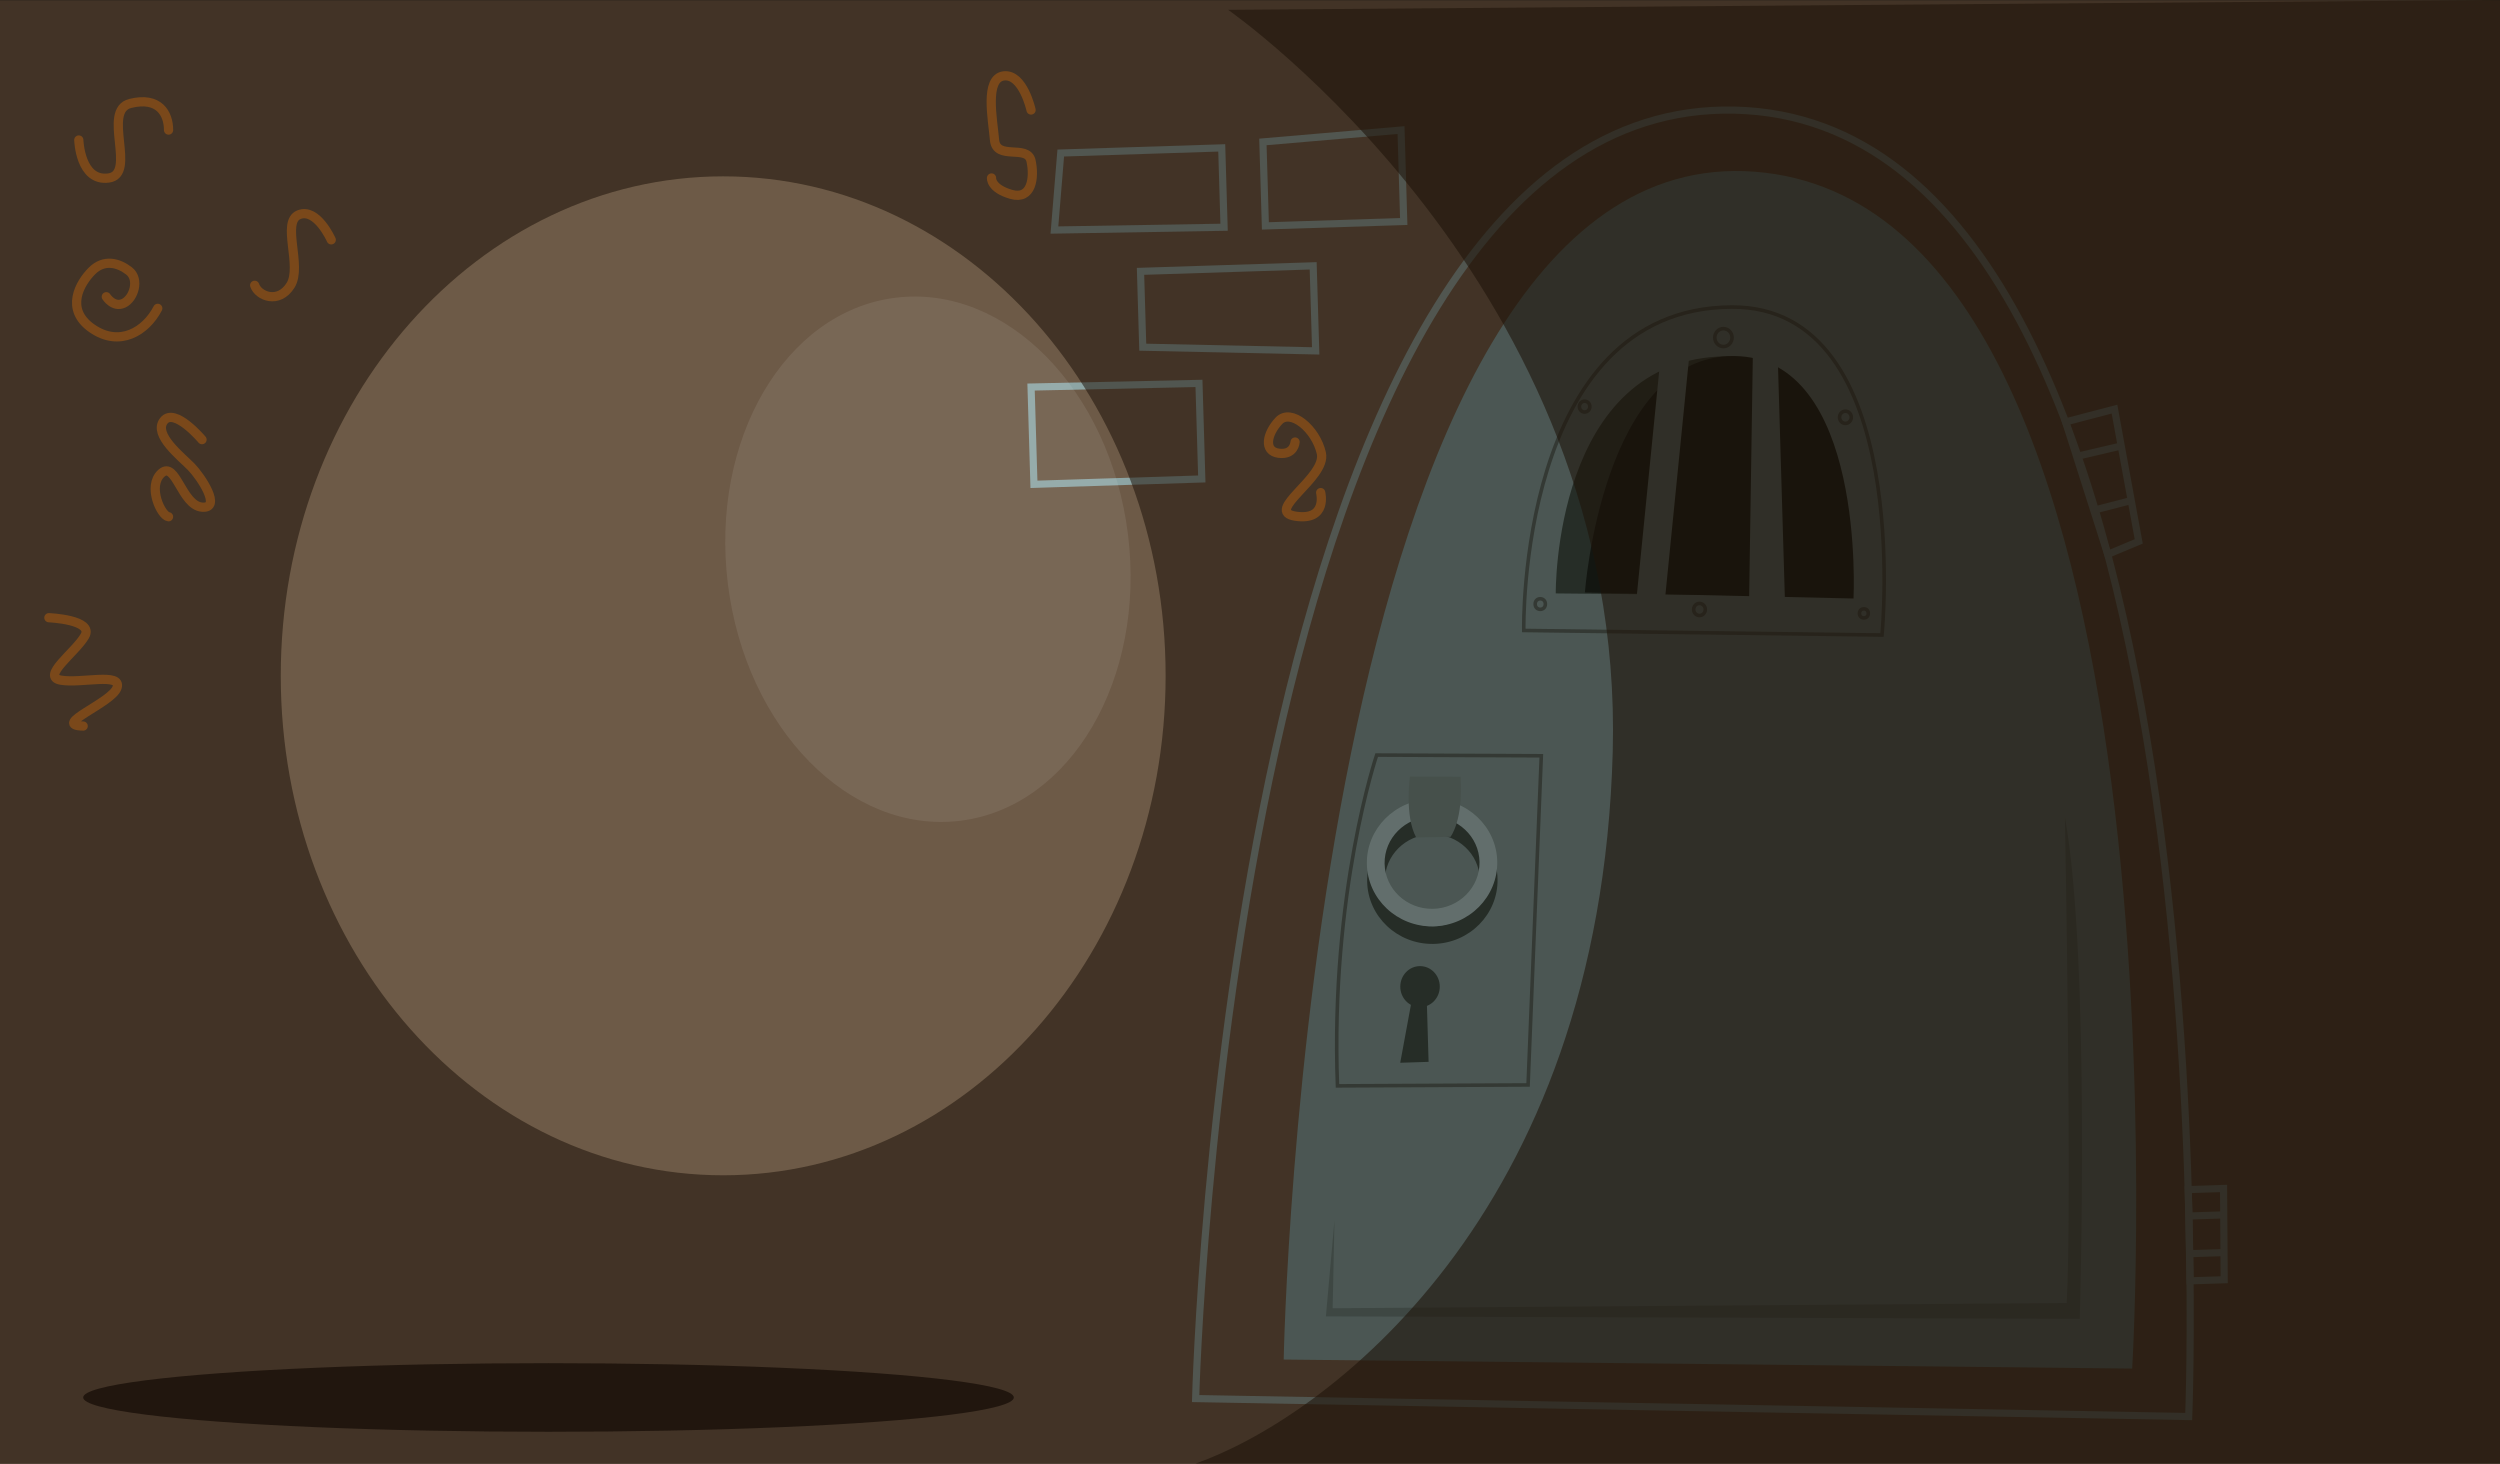<svg xmlns="http://www.w3.org/2000/svg" width="4068.46" height="2382.29" viewBox="0 0 4068.46 2382.29"><rect x="0" y="0" width="4068.46" height="2382.29" fill="#333333" stroke="none"/><defs><style>.cls-1{fill:#6d5a47;}.cls-2{fill:#80a6a9;}.cls-3,.cls-9{fill:#304c4b;}.cls-4{fill:#071a1a;}.cls-11,.cls-5,.cls-8{fill:none;stroke-miterlimit:10;}.cls-5{stroke:#4e6666;stroke-width:5.82px;}.cls-6{fill:#b3dbe1;}.cls-7{fill:#769899;}.cls-8{stroke:#8da5a4;stroke-width:11.65px;}.cls-9{opacity:0.34;}.cls-10{fill:#fff;opacity:0.08;}.cls-11{stroke:#e7882e;stroke-linecap:round;stroke-width:15px;}.cls-12,.cls-13{fill:#1e140a;}.cls-12{opacity:0.54;}.cls-13{opacity:0.58;}.cls-14{fill:#21160e;}</style></defs><g id="Layer_2" data-name="Layer 2"><g id="Layer_1-2" data-name="Layer 1"><rect class="cls-1" y="0.5" width="4068.46" height="2381.79"/><path class="cls-2" d="M2089.06,2212.52s37.09-1988.83,766.35-1933.09,614.46,1947.79,614.46,1947.79Z"/><path class="cls-3" d="M2531.8,965.71s-4.44-383,277.67-385.9c214.51-2.19,160.18,390.24,160.18,390.24Z"/><path class="cls-4" d="M2579.21,964.19s28.28-386.43,242.8-384.78S3016.38,974,3016.38,974Z"/><path class="cls-5" d="M2479.74,1026l583,7.43s52.47-535.17-244.67-533.77C2469.31,501.32,2479.74,1026,2479.74,1026Z"/><ellipse class="cls-5" cx="3033.22" cy="998.2" rx="7.18" ry="7.46"/><ellipse class="cls-5" cx="2804.66" cy="549.39" rx="14.04" ry="14.59"/><ellipse class="cls-5" cx="2506.61" cy="983.02" rx="8.29" ry="8.62"/><ellipse class="cls-5" cx="2765.7" cy="991.86" rx="9.48" ry="9.86"/><ellipse class="cls-5" cx="3003.2" cy="679.1" rx="9.57" ry="9.95"/><ellipse class="cls-5" cx="2578.79" cy="661.72" rx="8.52" ry="8.86"/><polygon class="cls-2" points="2701.01 595.52 2663.34 972.7 2709.41 976.53 2749.3 577.05 2701.01 595.52"/><polygon class="cls-2" points="2852.62 573.74 2846.53 972.15 2904.62 972.13 2893.29 589.03 2852.62 573.74"/><path class="cls-3" d="M2332.74,1536.11c-58.5,1-106.88-44.6-107.85-101.66s45.84-104.3,104.35-105.3,106.88,44.6,107.85,101.66S2391.25,1535.11,2332.74,1536.11Zm-3-178.42c-42.58.73-76.66,34.94-76,76.26s35.92,74.35,78.5,73.62,76.66-34.94,76-76.27S2372.3,1357,2329.72,1357.69Z"/><path class="cls-6" d="M2332.26,1507.57c-58.5,1-106.88-44.61-107.85-101.67s45.84-104.3,104.34-105.3,106.89,44.6,107.85,101.66S2390.76,1506.56,2332.26,1507.57Zm-3-178.42c-42.58.73-76.66,34.93-76,76.26s35.91,74.34,78.5,73.61,76.66-34.94,76-76.26S2371.82,1328.41,2329.24,1329.15Z"/><path class="cls-7" d="M2294.48,1263.87s-9,63.64,10.16,99l55.87-1s21.21-26.54,16.39-97.85Z"/><ellipse class="cls-3" cx="2310.94" cy="1605.64" rx="32.13" ry="33.4"/><polygon class="cls-3" points="2298.14 1624.29 2278.71 1729.52 2324.88 1728.04 2321.78 1623.54 2298.14 1624.29"/><path class="cls-5" d="M2240.38,1228.78s-75.63,223.29-63.81,538.34l310.2-1.5,21.53-535.69Z"/><path class="cls-8" d="M3561.88,2305.25,1945.75,2276s54-2115.85,877.32-2096.79S3561.88,2305.25,3561.88,2305.25Z"/><polygon class="cls-8" points="1726.26 249.04 1988.24 240.66 1992.06 369.8 1715.94 374.37 1726.26 249.04"/><polygon class="cls-8" points="1856.06 441.6 2137.03 432.61 2141.12 571.02 1859.71 565.01 1856.06 441.6"/><polygon class="cls-8" points="1951.18 623.94 1677.93 629.87 1682.62 788.18 1955.78 779.44 1951.18 623.94"/><polygon class="cls-8" points="2055.23 230.97 2059.27 367.65 2284.41 360.45 2280.01 211.68 2055.23 230.97"/><path class="cls-9" d="M2157.72,2142.26l1226.83,4s17.72-586.17-24.15-816.31c0,0,11.8,638.88,2.87,790.59L2168.76,2129l2.95-143.3Z"/><polygon class="cls-8" points="3361.49 686.62 3441.08 665.8 3480.52 881.06 3430.11 902.15 3361.49 686.62"/><line class="cls-8" x1="3380.51" y1="742.52" x2="3452.06" y2="725.73"/><line class="cls-8" x1="3410.42" y1="829.5" x2="3468.46" y2="814.51"/><polygon class="cls-8" points="3561.12 1935.92 3618.59 1934.09 3619.62 2082.64 3564.07 2084.42 3561.12 1935.92"/><line class="cls-8" x1="3618.89" y1="1977.09" x2="3562.39" y2="1978.9"/><line class="cls-8" x1="3619.31" y1="2038.4" x2="3564.2" y2="2040.16"/><ellipse class="cls-10" cx="1510.05" cy="910.22" rx="328.02" ry="428.82" transform="translate(-100.5 192.67) rotate(-7.07)"/><path class="cls-11" d="M128.23,227.85s2,68.27,48.68,61.82S165.22,180,212,168.34s62.31,16.59,62.31,43.34"/><path class="cls-11" d="M539.05,390.3s-23.36-52.57-52.57-40.88,5.85,83.72-13.63,114.87-52.57,17.52-58.41,0"/><path class="cls-11" d="M173,482.89s11.68,18.39,28.23,10.61,26.29-38.94,8.77-52.57-40.89-19.47-60.36,0-44.78,62.3,0,93.45,87.61,5,107.08-32.56"/><path class="cls-11" d="M1677.93,179s-13.07-59.37-44.44-55.48-18,70.37-15,104.31,53.43,6.67,59.4,33.93,1.23,64.25-32.42,54.52-31.88-26.65-31.88-26.65"/><path class="cls-11" d="M2149.25,801.66s11.68,46.2-40.89,38.41,50.89-62.79,42-102.46-49.78-73.48-69.25-52.68-25.31,49.51,0,52.68,26.47-18.26,26.47-18.26"/><path class="cls-11" d="M79.55,1005.25s74,3.07,58.42,29.92-72,65.94-38.94,71.71,99.29-12.83,91.51,12-108.41,61.51-55.18,62.66"/><path class="cls-11" d="M328.77,715.46s-44.78-53.28-62.3-30.53,29.21,58.8,44.78,74.84,50.62,68.36,17.52,65.57S286,749,262.6,770.18s0,69.71,11.66,70.77"/><path class="cls-12" d="M0,0V2381.79H4068.46V0ZM1176.91,1912.64c-397.66,0-720-363.9-720-812.8S779.25,287,1176.91,287s720,363.91,720,812.8S1574.57,1912.64,1176.91,1912.64Z"/><path class="cls-13" d="M1998.59,16s646.23,449,625.94,1207.14-471.44,1085.51-678.78,1158.61H4068.46V0Z"/><ellipse class="cls-14" cx="892.62" cy="2274.23" rx="757.26" ry="55.84"/></g></g></svg>